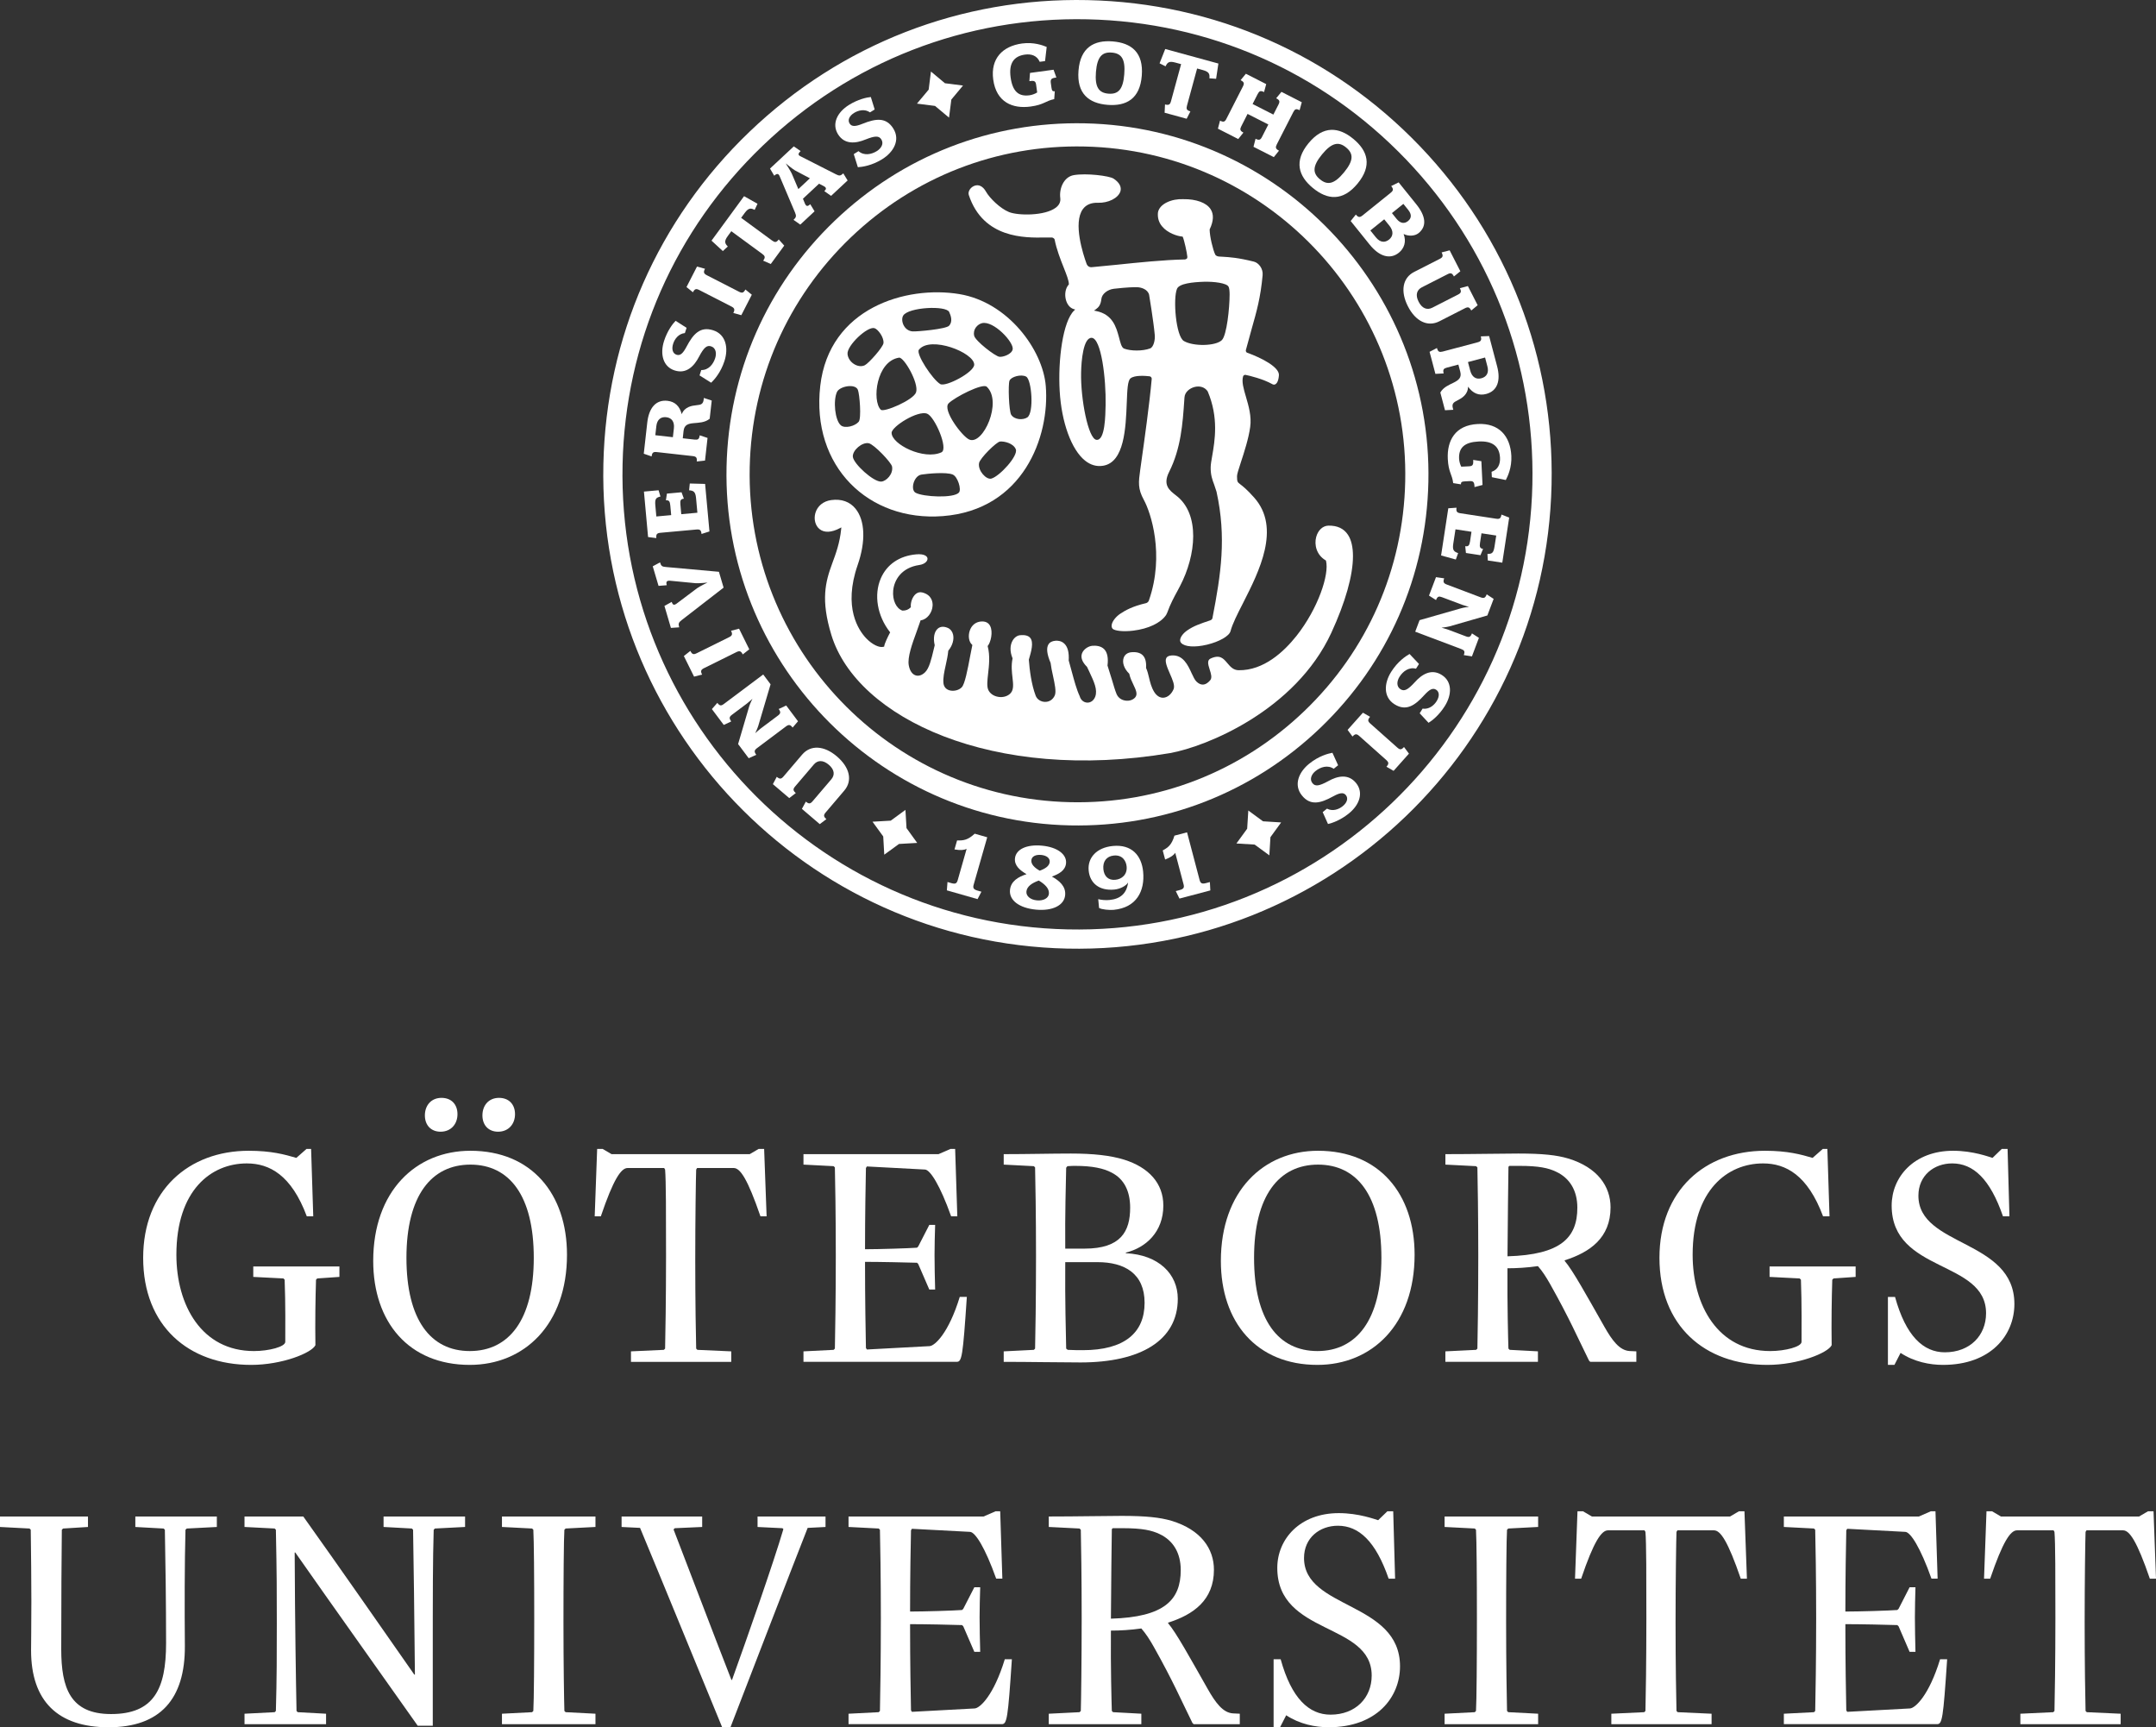 <?xml version="1.0" encoding="utf-8"?>
<!-- Generator: Adobe Illustrator 16.0.4, SVG Export Plug-In . SVG Version: 6.00 Build 0)  -->
<!DOCTYPE svg PUBLIC "-//W3C//DTD SVG 1.1//EN" "http://www.w3.org/Graphics/SVG/1.1/DTD/svg11.dtd">
<svg version="1.1" id="Lager_1" xmlns="http://www.w3.org/2000/svg" xmlns:xlink="http://www.w3.org/1999/xlink" x="0px" y="0px"
	 width="248px" height="198.628px" viewBox="0 0 248 198.628" enable-background="new 0 0 248 198.628" xml:space="preserve">
<rect x="0" y="0" width="248" height="198.628" fill="#333333" stroke="none"/>
<g>
	<g>
		<defs>
			<rect id="SVGID_1_" x="0" width="248" height="198.628"/>
		</defs>
		<clipPath id="SVGID_2_">
			<use xlink:href="#SVGID_1_"  overflow="visible"/>
		</clipPath>
		<path clip-path="url(#SVGID_2_)" fill="#FFFFFF" d="M123.119,92.249c-20.784-0.45-37.328-17.729-36.881-38.519
			c0.22-10.07,4.347-19.453,11.623-26.419c7.276-6.965,16.829-10.682,26.896-10.463c20.79,0.448,37.332,17.73,36.882,38.519
			c-0.218,10.069-4.343,19.453-11.622,26.419C142.742,88.749,133.19,92.471,123.119,92.249L123.119,92.249z M96.015,25.385
			c-7.79,7.459-12.208,17.503-12.442,28.287c-0.481,22.258,17.234,40.762,39.49,41.244c10.784,0.235,21.012-3.746,28.801-11.202
			c7.79-7.461,12.208-17.508,12.44-28.291c0.479-22.258-17.234-40.762-39.494-41.241C114.032,13.947,103.808,17.926,96.015,25.385
			L96.015,25.385z"/>
		<path clip-path="url(#SVGID_2_)" fill="#FFFFFF" d="M122.806,106.877c-28.853-0.624-51.819-24.607-51.193-53.465
			c0.303-13.975,6.031-26.998,16.128-36.665C97.837,7.077,111.1,1.917,125.074,2.22c13.976,0.303,26.997,6.031,36.671,16.129
			c9.666,10.096,14.823,23.354,14.521,37.331l0,0C175.639,84.535,151.657,107.503,122.806,106.877L122.806,106.877z M86.215,15.15
			C75.69,25.229,69.723,38.799,69.405,53.365c-0.652,30.075,23.28,55.069,53.35,55.721c30.074,0.652,55.067-23.287,55.718-53.358
			l0,0c0.319-14.564-5.062-28.383-15.133-38.905C153.258,6.299,139.688,0.33,125.119,0.013C110.556-0.303,96.737,5.071,86.215,15.15
			L86.215,15.15z"/>
	</g>
	<path fill="#FFFFFF" d="M94.273,60.844c-0.487-0.389-0.682-1.126-0.487-1.831c0.23-0.821,0.915-1.384,1.83-1.507
		c1.168-0.159,2.134,0.184,2.791,0.99c1.099,1.344,1.194,3.76,0.254,6.46c-1.711,4.915,0.114,7.543,0.977,8.445
		c0.689,0.72,1.518,1.122,2.005,0.973l0.061-0.017l0.008-0.062c0.046-0.305,0.414-1.077,0.651-1.522l0.032-0.056l-0.042-0.051
		c-1.446-1.849-1.854-4.263-1.035-6.157c0.698-1.608,2.143-2.588,4.063-2.76c0.914-0.083,1.275,0.2,1.306,0.466
		c0.037,0.299-0.303,0.664-0.931,0.756c-2.048,0.295-2.898,1.711-3.014,2.936c-0.1,1.098,0.343,2.068,1.062,2.312
		c0.389,0.008,0.693-0.116,0.936-0.36l0.034-0.031l-0.006-0.044c-0.041-0.533,0.2-1.166,0.561-1.47
		c0.225-0.19,0.481-0.254,0.758-0.183c1.126,0.283,1.207,1.148,1.189,1.508c-0.041,0.826-0.634,1.582-1.323,1.687l-0.057,0.007
		l-0.451,1.281c-0.509,1.394-1.086,2.975-0.909,3.904c0.114,0.618,0.396,1.025,0.795,1.149c0.35,0.11,0.745-0.025,1.089-0.369
		c0.465-0.461,0.706-1.462,0.983-2.623l0.115-0.478l-0.005-0.021c-0.189-0.821-0.05-1.545,0.364-1.892
		c0.292-0.246,0.687-0.272,1.146-0.078c0.302,0.129,0.517,0.396,0.604,0.755c0.139,0.572-0.065,1.28-0.53,1.846l-0.02,0.023
		l-0.001,0.03c-0.049,0.523-0.17,1.081-0.289,1.622c-0.172,0.778-0.333,1.514-0.26,2.104c0.052,0.392,0.283,0.672,0.662,0.791
		c0.493,0.157,1.132,0,1.452-0.355c0.342-0.376,0.657-1.963,0.979-3.696l0.229-1.153l-0.041-0.043
		c-0.356-0.316-0.467-0.989-0.26-1.602c0.208-0.622,0.68-1.007,1.293-1.057c0.502-0.039,0.854,0.129,1.048,0.5
		c0.371,0.712,0.058,1.908-0.254,2.286l-0.031,0.038l0.015,0.048c0.278,1.056,0.146,2.209,0.04,3.139
		c-0.085,0.765-0.159,1.427,0.013,1.832c0.182,0.423,0.611,0.731,1.149,0.821c0.559,0.095,1.107-0.069,1.434-0.429
		c0.369-0.411,0.293-1.047,0.21-1.787c-0.076-0.65-0.158-1.391,0.005-2.186l0.005-0.03l-0.013-0.026
		c-0.311-0.76-0.295-1.51,0.041-2.055c0.213-0.342,0.528-0.554,0.869-0.58c0.548-0.045,0.93,0.062,1.134,0.313
		c0.42,0.513,0.111,1.571-0.136,2.417l-0.025,0.084c0.088,1.196,0.295,2.852,0.787,4.146c0.153,0.414,0.581,0.702,1.066,0.712
		c0.506,0.013,0.929-0.27,1.136-0.755c0.182-0.43-0.01-1.313-0.211-2.249c-0.112-0.505-0.223-1.028-0.274-1.476
		c-0.424-0.998-0.506-1.702-0.252-2.123c0.151-0.253,0.424-0.397,0.813-0.428c0.232-0.021,0.683,0,1.031,0.346
		c0.384,0.376,0.545,1.022,0.49,1.922c0,0.033,0.364,1.327,0.364,1.327c0.272,1,0.55,2.035,0.904,2.787
		c0.111,0.419,0.451,0.715,0.85,0.733c0.409,0.021,0.767-0.244,0.935-0.687c0.287-0.801-0.138-1.706-0.677-2.855l-0.269-0.568
		c-0.556-0.548-0.748-1.071-0.581-1.541c0.182-0.505,0.754-0.849,1.197-0.885c0.414-0.032,0.99,0.01,1.368,0.403
		c0.349,0.369,0.476,0.99,0.375,1.842l-0.006,0.02l0.521,1.668c0.19,0.651,0.357,1.214,0.524,1.616
		c0.172,0.401,0.525,0.674,0.984,0.75c0.444,0.076,0.879-0.056,1.144-0.344c0.342-0.374,0.089-0.891-0.193-1.487
		c-0.177-0.37-0.378-0.788-0.47-1.23l-0.004-0.03l-0.026-0.019c-0.57-0.557-0.813-1.267-0.616-1.812
		c0.136-0.376,0.454-0.601,0.909-0.638c0.57-0.044,1,0.072,1.277,0.345c0.298,0.295,0.43,0.779,0.389,1.438l-0.005,0.024
		l0.012,0.022c0.15,0.333,0.241,0.702,0.333,1.094c0.13,0.544,0.267,1.109,0.585,1.629c0.288,0.47,0.677,0.712,1.086,0.68
		c0.475-0.036,0.914-0.415,1.156-0.988c0.167-0.414-0.116-1.073-0.424-1.771c-0.309-0.713-0.632-1.451-0.404-1.825
		c0.096-0.159,0.288-0.249,0.591-0.274c1.318-0.104,1.874,1.089,2.313,2.049c0.193,0.409,0.355,0.764,0.556,0.957
		c0.248,0.237,0.495,0.351,0.742,0.344c0.36-0.013,0.642-0.278,0.818-0.478c0.268-0.293,0.111-0.775-0.04-1.245
		c-0.207-0.646-0.308-1.083,0.111-1.278c1.061-0.485,1.46-0.01,1.924,0.537c0.334,0.393,0.677,0.802,1.288,0.812
		c2.885,0.045,5.208-2.122,6.659-3.947c2.488-3.149,3.792-7.077,3.397-8.632l-0.01-0.038l-0.035-0.021
		c-1.07-0.636-1.318-1.803-1.086-2.677c0.207-0.786,0.763-1.301,1.414-1.313c1.021-0.018,1.772,0.336,2.242,1.054
		c0.391,0.592,0.576,1.426,0.576,2.456c0,2.195-0.858,5.278-2.495,8.824c-4.122,8.905-14.328,13.064-18.537,13.822
		c-20.358,3.432-36.045-4.026-38.965-13.582c-1.237-4.054-0.689-6.094,0.093-8.218c0.431-1.164,0.876-2.372,1.035-3.973l0.016-0.182
		l-0.162,0.086C95.653,61.246,94.822,61.286,94.273,60.844L94.273,60.844z"/>
	<path fill="#FFFFFF" d="M138.47,32.402c-1.233,0.04-2.819,0.192-3.081,0.806c-0.475,1.117-0.138,5.465,0.792,6.01
		c1.076,0.629,3.637,0.6,4.364-0.104c0.565-0.545,0.894-3.695,0.894-5.235c0-0.421-0.035-0.75-0.121-0.909
		C141.105,32.549,139.636,32.366,138.47,32.402L138.47,32.402z M128.119,33.208c-0.723,0.088-1.358,0.598-1.424,1.141
		c-0.08,0.702-0.299,0.976-0.667,1.238l-0.188,0.131l0.223,0.044c1.931,0.374,2.333,1.875,2.637,2.971
		c0.157,0.583,0.282,1.23,0.601,1.354c0.754,0.288,2.137,0.307,3.001-0.023c0.394-0.149,0.591-1.001,0.525-1.566
		c-0.132-1.507-0.647-4.599-0.647-4.599c-0.165-0.644-0.914-0.855-1.362-0.872C130.428,33.016,129.649,33.036,128.119,33.208
		L128.119,33.208z M124.356,42.85c-0.066,3.007,0.818,7.617,1.764,7.728c1.009,0.119,1.029-2.849,1.056-4.003
		c0.06-3.008-0.501-7.703-1.612-7.727C124.614,38.83,124.381,41.458,124.356,42.85L124.356,42.85z M121.457,23.872
		c0.389-0.299,0.556-0.665,0.505-1.087c-0.146-1.119,0.409-2.447,1.552-2.646c1.443-0.249,4.09,0.08,4.575,0.4
		c0.667,0.437,0.944,0.959,0.789,1.472c-0.254,0.771-1.385,1.346-2.596,1.308c-0.77-0.025-1.349,0.223-1.723,0.732
		c-1.148,1.583,0.03,5.192,0.419,6.261c0.11,0.313,0.353,0.457,0.681,0.405c-0.01,0,2.844-0.276,2.844-0.276
		c2.391-0.248,5.359-0.56,7.829-0.606c-0.005,0,0.192-0.086,0.192-0.086l0.061-0.177c-0.051-0.56-0.384-2.008-0.525-2.311
		l-0.024-0.052l-0.057-0.006c-0.58-0.052-1.672-0.405-2.303-1.167c-0.379-0.45-0.536-0.985-0.48-1.586
		c0.162-1.032,1.637-1.609,2.904-1.546c1.495-0.024,2.677,0.408,3.157,1.154c0.379,0.587,0.343,1.364-0.102,2.303l-0.01,0.02v0.021
		c0.005,0.788,0.379,2.336,0.642,2.873c0.096,0.189,0.375,0.22,0.43,0.225l0.419,0.025c0.788,0.046,1.772,0.106,3.596,0.561
		c0.546,0.136,1.076,0.795,1.006,1.561c-0.243,2.604-0.672,4.104-1.262,6.183l-0.663,2.419c-0.025,0.096,0.01,0.26,0.132,0.306l0,0
		c1.729,0.621,3.722,1.674,3.668,2.591c-0.052,0.743-0.279,0.973-0.409,1.043c-0.107,0.057-0.229,0.055-0.335-0.005
		c-1.045-0.593-2.606-0.98-3.116-1.078c-0.085-0.017-0.232,0.073-0.258,0.162c-0.187,0.624,0.051,1.429,0.325,2.364
		c0.307,1.052,0.66,2.245,0.488,3.469c-0.182,1.337-0.697,2.921-1.076,4.075c-0.257,0.791-0.444,1.361-0.439,1.586
		c0.011,0.632,0.025,0.667,0.384,0.939c0.258,0.195,0.738,0.559,1.592,1.523c3.106,3.497,0.561,8.495-1.293,12.146
		c-0.652,1.272-1.208,2.374-1.43,3.207c-0.142,0.563-1.287,1.217-2.707,1.559c-1.404,0.334-2.571,0.252-2.98-0.21
		c-0.086-0.096-0.121-0.22-0.106-0.366c0.047-0.338,0.344-0.736,0.813-1.064c0.748-0.521,1.505-0.774,2.648-1.158
		c0.155-0.052,0.256-0.169,0.261-0.311c0.97-4.988,1.616-9.233,0.46-14.481l-0.268-0.811c-0.207-0.548-0.425-1.116-0.404-2.028
		c0.006-0.315,0.081-0.752,0.172-1.26c0.303-1.755,0.768-4.412-0.511-7.432c-0.317-0.486-0.903-0.675-1.53-0.509
		c-0.539,0.144-1.105,0.572-1.146,1.205l-0.025,0.364c-0.175,2.571-0.373,5.485-1.737,8.188c-0.763,1.513,0.021,2.119,0.783,2.706
		l0.047,0.034c2.741,2.122,2.286,6.843,0.412,10.41l-0.287,0.543c-0.384,0.7-0.813,1.493-1.178,2.505l-0.126,0.258
		c-0.616,0.917-2.025,1.588-3.778,1.804c-1.228,0.15-2.135,0.004-2.368-0.211c-0.101-0.112-0.142-0.264-0.116-0.439
		c0.061-0.449,0.521-0.975,0.944-1.265c0.616-0.417,1.454-0.89,3-1.245c0.025-0.005,0.274-0.069,0.35-0.346
		c1.817-5.245,0.196-10.086-0.582-11.508c-0.728-1.326-0.625-2.055-0.424-3.505l0.146-1.051c0.299-2.113,0.919-6.511,1.173-9.387
		c0.01-0.106-0.082-0.271-0.237-0.291c-0.502-0.058-1.724-0.154-2.203,0.235c-0.334,0.27-0.373,1.332-0.43,2.801
		c-0.115,2.889-0.268,6.845-2.718,7.248c-0.742,0.122-1.444-0.078-2.084-0.592c-1.562-1.249-2.708-4.393-2.916-8.007
		c-0.207-3.563,0.36-7.996,1.663-9.246l0.122-0.116l-0.162-0.048c-0.415-0.121-0.744-0.5-0.9-1.043
		c-0.182-0.649-0.06-1.361,0.308-1.769l0.025-0.029v-0.037c0-0.397-0.262-1.067-0.596-1.913c-0.374-0.937-0.829-2.104-1.041-3.215
		c-0.015-0.101-0.202-0.226-0.313-0.232l-0.776,0.001c-2.31,0.043-7.118,0.133-8.784-4.884c-0.121-0.369,0.151-0.845,0.596-1.041
		c0.511-0.226,1.025,0.015,1.376,0.643c0.438,0.782,1.662,1.955,2.649,2.354C117.107,24.808,120.201,24.839,121.457,23.872
		L121.457,23.872z"/>
	<polygon fill="#FFFFFF" points="107.085,8.226 106.823,10.307 105.476,11.916 107.555,12.181 109.164,13.526 109.431,11.446 
		110.773,9.838 108.694,9.572 107.085,8.226 	"/>
	<polygon fill="#FFFFFF" points="146.01,98.363 144.317,97.123 142.222,96.997 143.459,95.3 143.591,93.204 145.277,94.446 
		147.368,94.577 146.136,96.27 146.01,98.363 	"/>
	<polygon fill="#FFFFFF" points="101.715,98.285 103.408,97.052 105.504,96.931 104.274,95.229 104.151,93.133 102.458,94.373 
		100.363,94.492 101.596,96.188 101.715,98.285 	"/>
	<path fill="#FFFFFF" d="M90.132,89.284l2.134-2.504c0.972-1.138,2.52-1.057,4,0.204c1.487,1.27,1.821,2.793,0.848,3.932
		l-2.131,2.502c-0.261,0.309-0.273,0.48,0.076,0.778l-0.763,0.576l-2.054-1.755l0.454-0.836c0.35,0.298,0.519,0.26,0.779-0.045
		l2.144-2.513c0.426-0.499,0.384-1.109-0.28-1.675c-0.683-0.583-1.299-0.534-1.725-0.035l-2.142,2.513
		c-0.263,0.308-0.273,0.48,0.069,0.771l-0.755,0.581l-1.883-1.604l0.447-0.843C89.703,89.627,89.873,89.589,90.132,89.284
		L90.132,89.284z"/>
	<path fill="#FFFFFF" d="M83.278,80.945l4.513-3.382l0.848,1.131l-1.414,4.771c-0.099,0.331-0.354,0.854-0.354,0.854
		s0.407-0.376,0.611-0.529l1.989-1.49c0.312-0.235,0.375-0.398,0.1-0.767l0.864-0.403l1.359,1.814l-0.622,0.725
		c-0.275-0.369-0.457-0.361-0.77-0.129l-3.316,2.485c-0.319,0.243-0.37,0.408-0.092,0.775l-0.872,0.393l-1.22-1.628l1.277-4.337
		c0.106-0.34,0.372-0.869,0.372-0.869s-0.418,0.384-0.647,0.557l-1.695,1.271c-0.323,0.241-0.371,0.406-0.096,0.775l-0.861,0.402
		l-1.365-1.821l0.628-0.717C82.79,81.195,82.957,81.185,83.278,80.945L83.278,80.945z"/>
	<path fill="#FFFFFF" d="M85.013,72.297l1.174,2.372l-0.75,0.588c-0.202-0.412-0.383-0.438-0.732-0.265l-3.711,1.838
		c-0.362,0.178-0.44,0.331-0.236,0.744l-0.922,0.237l-1.174-2.37l0.749-0.59c0.204,0.413,0.372,0.446,0.733,0.267l3.714-1.839
		c0.35-0.172,0.438-0.333,0.233-0.744L85.013,72.297L85.013,72.297z"/>
	<path fill="#FFFFFF" d="M76.597,65.203l6.099,0.551l0.538,1.821l-4.833,3.742c-0.354,0.271-0.393,0.416-0.273,0.824l-0.954,0.066
		l-0.745-2.528l0.837-0.462c0.119,0.361,0.264,0.414,0.571,0.192l2.339-1.759c0.386-0.269,1.207-0.658,1.207-0.658
		s-0.905,0.101-1.381,0.073l-2.938-0.284c-0.394-0.027-0.475,0.141-0.366,0.517l-0.947,0.076l-0.667-2.25l0.838-0.452
		C76.046,65.09,76.153,65.166,76.597,65.203L76.597,65.203z"/>
	<path fill="#FFFFFF" d="M81.106,55.649l0.501,5.465l-0.913,0.29c-0.041-0.459-0.196-0.548-0.589-0.511l-4.123,0.375
		c-0.399,0.037-0.532,0.151-0.489,0.611l-0.947-0.121l-0.475-5.227l1.683-0.153l0.217,0.72c-0.544,0.13-0.658,0.291-0.584,1.082
		l0.11,1.213l1.708-0.156l-0.101-1.099c-0.043-0.47-0.139-0.634-0.505-0.603l0.115-0.771l1.683-0.154l0.267,0.738
		c-0.38,0.035-0.446,0.214-0.399,0.684l0.099,1.099l1.855-0.169l-0.153-1.682c-0.069-0.735-0.287-0.854-0.799-0.899l0.079-0.78
		L81.106,55.649L81.106,55.649z"/>
	<path fill="#FFFFFF" d="M75.498,48.996l-0.119,1.052l2.021,0.227l0.116-1.018c0.086-0.767-0.26-1.209-0.876-1.279
		C76.022,47.909,75.584,48.242,75.498,48.996L75.498,48.996z M81.869,46.062l-0.235,2.091c-1.111,0.919-2.844-0.028-3.005,1.401
		l-0.092,0.846l1.347,0.15c0.389,0.044,0.545-0.03,0.599-0.489l0.904,0.298l-0.291,2.606l-0.95,0.104
		c0.053-0.47-0.086-0.577-0.475-0.621l-4.117-0.46c-0.389-0.044-0.548,0.042-0.599,0.5l-0.903-0.311l0.399-3.566
		c0.192-1.728,1.014-2.666,2.33-2.518c0.86,0.096,1.401,0.619,1.635,1.537c0.337-0.853,1.174-0.979,1.675-1.027
		c0.587-0.05,0.793-0.144,0.855-0.682l0.017-0.159L81.869,46.062L81.869,46.062z"/>
	<path fill="#FFFFFF" d="M83.336,41.509c-0.426,1.325-1.165,2.151-1.533,2.502l-1.336-0.841l0.197-0.614
		c0.845,0.008,1.375-0.669,1.601-1.369c0.173-0.536,0.101-1.177-0.47-1.36c-0.491-0.158-0.831,0.144-1.383,1.186
		c-0.551,1.068-1.438,2.028-2.81,1.587c-1.333-0.431-1.706-1.868-1.217-3.391c0.374-1.161,0.986-1.967,1.328-2.316l1.264,0.806
		l-0.196,0.602c-0.737,0.077-1.177,0.685-1.351,1.231c-0.194,0.604-0.058,1.119,0.393,1.263c0.436,0.142,0.756-0.178,1.163-0.955
		c0.748-1.414,1.552-2.34,3.052-1.857C83.507,38.457,83.813,40.019,83.336,41.509L83.336,41.509z"/>
	<path fill="#FFFFFF" d="M86.479,33.891l-1.207,2.355l-0.92-0.253c0.209-0.409,0.126-0.569-0.221-0.747l-3.688-1.889
		c-0.358-0.185-0.526-0.157-0.737,0.253l-0.74-0.6l1.208-2.355l0.919,0.251c-0.21,0.409-0.134,0.565,0.222,0.75l3.688,1.889
		c0.347,0.179,0.528,0.154,0.736-0.255L86.479,33.891L86.479,33.891z"/>
	<path fill="#FFFFFF" d="M86.806,24.136c-0.439-0.222-0.706-0.246-1.146,0.356L85.25,25.05l3.561,2.611
		c0.318,0.232,0.493,0.245,0.765-0.125l0.634,0.708l-1.55,2.116l-0.874-0.385c0.28-0.38,0.212-0.542-0.1-0.774l-3.565-2.612
		l-0.409,0.557c-0.442,0.604-0.337,0.851,0.006,1.202l-0.572,0.523l-1.302-1.197l3.744-5.114l1.547,0.874L86.806,24.136
		L86.806,24.136z"/>
	<path fill="#FFFFFF" d="M91.45,19.598c-0.35-0.208-1.071-0.811-1.071-0.811s0.518,0.807,0.692,1.165l0.762,1.793l1.327-1.241
		L91.45,19.598L91.45,19.598z M97.5,20.752l-1.903,1.773l-0.778-0.548c0.252-0.235,0.275-0.398-0.094-0.59l-0.511-0.261
		l-1.853,1.727l0.22,0.536c0.164,0.398,0.354,0.347,0.622,0.096l0.495,0.816l-1.642,1.529l-0.778-0.547
		c0.303-0.283,0.35-0.437,0.174-0.841l-1.783-4.205c-0.114-0.258-0.282-0.336-0.611-0.03l-0.485-0.823l2.735-2.551l0.788,0.541
		c-0.336,0.314-0.293,0.462-0.026,0.593l4.092,2.079c0.378,0.2,0.533,0.182,0.841-0.108L97.5,20.752L97.5,20.752z"/>
	<path fill="#FFFFFF" d="M101.469,18.312c-1.185,0.732-2.28,0.886-2.791,0.917l-0.472-1.507l0.545-0.339
		c0.642,0.551,1.482,0.379,2.109-0.007c0.477-0.298,0.838-0.831,0.522-1.338c-0.271-0.442-0.727-0.43-1.823,0.005
		c-1.11,0.458-2.409,0.614-3.167-0.608c-0.737-1.192-0.091-2.528,1.269-3.372c1.036-0.642,2.022-0.861,2.509-0.907l0.443,1.433
		l-0.538,0.333c-0.612-0.421-1.34-0.24-1.83,0.064c-0.538,0.333-0.766,0.813-0.519,1.214c0.241,0.392,0.695,0.356,1.507,0.028
		c1.484-0.596,2.696-0.779,3.527,0.561C103.575,16.099,102.797,17.486,101.469,18.312L101.469,18.312z"/>
	<path fill="#FFFFFF" d="M121.386,8.933c-0.48,0.064-0.561,0.228-0.514,0.603l0.076,0.547c0.049,0.365,0.141,0.445,0.382,0.414
		l-0.065,0.901c-1.005,0.206-1.178,0.646-2.719,0.854c-2.063,0.281-3.944-0.488-4.298-3.111c-0.323-2.407,1.077-3.836,3.321-4.141
		c1.344-0.18,2.388,0.214,2.83,0.398l-0.188,1.626l-0.616,0.083c-0.304-0.712-0.962-0.927-1.689-0.829
		c-1.287,0.174-1.874,0.995-1.659,2.604c0.221,1.619,0.907,2.245,2.174,2.076c0.306-0.042,0.682-0.186,0.884-0.328l-0.119-0.866
		c-0.05-0.376-0.162-0.513-0.65-0.447l-0.128,0.017l0.071-0.948l2.711-0.368l0.323,0.898L121.386,8.933L121.386,8.933z"/>
	<path fill="#FFFFFF" d="M127.882,6.046c-1.102-0.088-1.676,0.476-1.818,2.231c-0.142,1.754,0.339,2.405,1.436,2.494
		c1.125,0.091,1.683-0.478,1.822-2.231C129.463,6.785,129.003,6.137,127.882,6.046L127.882,6.046z M127.396,12.057
		c-2.136-0.173-3.556-1.28-3.338-3.941c0.212-2.661,1.794-3.527,3.93-3.354c2.166,0.174,3.565,1.279,3.349,3.941
		C131.125,11.363,129.563,12.231,127.396,12.057L127.396,12.057z"/>
	<path fill="#FFFFFF" d="M139.115,9.003c0.045-0.487-0.025-0.746-0.748-0.944l-0.666-0.182l-1.162,4.263
		c-0.101,0.377-0.056,0.545,0.391,0.667l-0.431,0.849l-2.536-0.692l0.046-0.954c0.454,0.124,0.586,0.004,0.688-0.372l1.165-4.263
		l-0.672-0.182c-0.717-0.197-0.909-0.011-1.116,0.435l-0.69-0.346l0.65-1.647l6.116,1.672l-0.263,1.753L139.115,9.003L139.115,9.003
		z"/>
	<path fill="#FFFFFF" d="M146.525,18.07l-2.339-1.189l0.237-0.924c0.426,0.215,0.576,0.123,0.749-0.227l0.722-1.415l-2.39-1.215
		l-0.718,1.415c-0.177,0.349-0.166,0.522,0.242,0.732l-0.596,0.742l-2.337-1.192l0.241-0.924c0.419,0.215,0.57,0.124,0.742-0.225
		l1.884-3.692c0.184-0.359,0.162-0.523-0.258-0.737l0.606-0.738l2.339,1.192l-0.248,0.918c-0.409-0.208-0.554-0.127-0.737,0.231
		l-0.581,1.139l2.39,1.216l0.581-1.138c0.182-0.358,0.161-0.525-0.258-0.739l0.606-0.736l2.338,1.192l-0.252,0.917
		c-0.409-0.207-0.551-0.126-0.731,0.232l-1.886,3.691c-0.177,0.35-0.16,0.524,0.249,0.731L146.525,18.07L146.525,18.07z"/>
	<path fill="#FFFFFF" d="M154.839,16.959c-0.849-0.702-1.646-0.568-2.763,0.79c-1.121,1.36-1.102,2.167-0.248,2.868
		c0.869,0.717,1.647,0.568,2.769-0.792C155.713,18.466,155.708,17.673,154.839,16.959L154.839,16.959z M151.011,21.613
		c-1.652-1.361-2.192-3.083-0.494-5.143c1.696-2.061,3.489-1.868,5.141-0.508c1.682,1.381,2.198,3.09,0.5,5.151
		C154.461,23.174,152.688,22.995,151.011,21.613L151.011,21.613z"/>
	<path fill="#FFFFFF" d="M160.112,24.505l0.53,0.662c0.445,0.548,0.914,0.581,1.313,0.258c0.398-0.318,0.47-0.744,0.015-1.308
		l-0.545-0.672L160.112,24.505L160.112,24.505z M159.224,25.22l-1.596,1.283l0.637,0.79c0.485,0.6,1.034,0.643,1.52,0.253
		c0.475-0.382,0.535-0.964,0.04-1.583L159.224,25.22L159.224,25.22z M157.543,28.123l-2.178-2.706l0.595-0.745
		c0.289,0.357,0.47,0.344,0.778,0.099l3.223-2.597c0.312-0.251,0.354-0.421,0.065-0.779l0.858-0.422l2.036,2.527
		c1.097,1.362,1.222,2.529,0.257,3.309c-0.449,0.361-1.182,0.372-1.722,0.1c0.338,0.881,0.065,1.661-0.546,2.152
		C159.881,29.889,158.632,29.475,157.543,28.123L157.543,28.123z"/>
	<path fill="#FFFFFF" d="M168.497,35.453l-2.93,1.495c-1.334,0.681-2.732,0.013-3.616-1.72c-0.89-1.741-0.615-3.278,0.717-3.958
		l2.935-1.495c0.358-0.183,0.431-0.338,0.223-0.749l0.924-0.239l1.232,2.408l-0.741,0.597c-0.213-0.409-0.38-0.438-0.738-0.255
		l-2.945,1.5c-0.58,0.298-0.777,0.876-0.379,1.655c0.404,0.798,0.995,0.99,1.576,0.692l2.945-1.501
		c0.358-0.182,0.434-0.338,0.227-0.738l0.921-0.25l1.125,2.205l-0.737,0.607C169.027,35.299,168.856,35.271,168.497,35.453
		L168.497,35.453z"/>
	<path fill="#FFFFFF" d="M171.093,42.137l-0.268-1.024l-1.969,0.521l0.262,0.99c0.197,0.745,0.677,1.034,1.279,0.875
		C170.997,43.34,171.291,42.87,171.093,42.137L171.093,42.137z M166.214,47.176l-0.535-2.036c0.702-1.257,2.661-1.002,2.294-2.393
		l-0.219-0.822l-1.312,0.346c-0.38,0.1-0.495,0.227-0.38,0.671l-0.95,0.051l-0.671-2.537l0.85-0.438
		c0.12,0.456,0.286,0.506,0.666,0.407l4-1.06c0.378-0.1,0.494-0.237,0.378-0.683l0.956-0.038l0.918,3.472
		c0.445,1.679,0.016,2.853-1.261,3.189c-0.835,0.221-1.531-0.072-2.081-0.842c-0.007,0.918-0.739,1.338-1.193,1.563
		c-0.525,0.26-0.688,0.42-0.546,0.943l0.04,0.155L166.214,47.176L166.214,47.176z"/>
	<path fill="#FFFFFF" d="M169.604,55.886c-0.024-0.484-0.176-0.58-0.556-0.56l-0.551,0.028c-0.369,0.018-0.459,0.102-0.448,0.343
		l-0.891-0.141c-0.121-1.018-0.545-1.228-0.621-2.78c-0.104-2.08,0.823-3.888,3.46-4.018c2.43-0.12,3.732,1.394,3.849,3.658
		c0.065,1.356-0.414,2.359-0.635,2.785l-1.606-0.325l-0.031-0.62c0.737-0.244,1.005-0.88,0.97-1.615
		c-0.066-1.298-0.834-1.951-2.455-1.872c-1.63,0.081-2.313,0.712-2.253,1.988c0.016,0.311,0.128,0.697,0.253,0.91l0.874-0.043
		c0.38-0.019,0.524-0.117,0.5-0.612l-0.005-0.126l0.94,0.149l0.135,2.735l-0.924,0.243L169.604,55.886L169.604,55.886z"/>
	<path fill="#FFFFFF" d="M165.765,63.875l0.829-5.425l0.948-0.066c-0.07,0.455,0.065,0.581,0.45,0.639l4.098,0.626
		c0.398,0.061,0.549-0.021,0.619-0.476l0.89,0.345l-0.793,5.188l-1.667-0.255l-0.041-0.751c0.556,0.004,0.702-0.125,0.824-0.909
		l0.187-1.206l-1.697-0.259l-0.167,1.092c-0.07,0.466-0.015,0.649,0.349,0.705l-0.298,0.723l-1.672-0.255l-0.081-0.78
		c0.379,0.058,0.48-0.101,0.556-0.567l0.162-1.092l-1.839-0.282l-0.258,1.673c-0.11,0.727,0.077,0.895,0.562,1.062l-0.265,0.739
		L165.765,63.875L165.765,63.875z"/>
	<path fill="#FFFFFF" d="M168.062,74.63l-5.272-1.989l0.499-1.324l4.783-1.369c0.328-0.097,0.909-0.162,0.909-0.162
		s-0.54-0.142-0.771-0.23l-2.329-0.876c-0.364-0.139-0.536-0.106-0.697,0.324l-0.809-0.513l0.804-2.12l0.944,0.136
		c-0.162,0.43-0.061,0.579,0.31,0.717l3.872,1.462c0.374,0.143,0.546,0.093,0.707-0.337l0.799,0.521l-0.723,1.907l-4.343,1.25
		c-0.345,0.093-0.931,0.154-0.931,0.154s0.546,0.146,0.813,0.245l1.985,0.749c0.373,0.143,0.54,0.092,0.702-0.337l0.803,0.512
		l-0.803,2.132l-0.939-0.146C168.537,74.906,168.441,74.772,168.062,74.63L168.062,74.63z"/>
	<path fill="#FFFFFF" d="M160.031,77.249c0.744-1.178,1.662-1.792,2.106-2.044l1.086,1.149l-0.344,0.544
		c-0.818-0.216-1.5,0.305-1.894,0.928c-0.304,0.478-0.39,1.114,0.116,1.435c0.434,0.275,0.838,0.067,1.636-0.803
		c0.799-0.899,1.899-1.606,3.111-0.837c1.188,0.749,1.192,2.233,0.339,3.585c-0.65,1.031-1.444,1.66-1.864,1.914l-1.02-1.095
		l0.333-0.534c0.737,0.107,1.313-0.371,1.616-0.858c0.339-0.536,0.339-1.068-0.061-1.32c-0.394-0.246-0.776-0.017-1.369,0.634
		c-1.075,1.185-2.086,1.88-3.419,1.038C159.102,80.162,159.193,78.573,160.031,77.249L160.031,77.249z"/>
	<path fill="#FFFFFF" d="M155.011,83.934l1.763-1.976l0.823,0.472c-0.302,0.344-0.263,0.521,0.031,0.78l3.096,2.753
		c0.299,0.268,0.47,0.283,0.777-0.061l0.567,0.763l-1.765,1.979l-0.823-0.472c0.309-0.345,0.268-0.514-0.03-0.782l-3.091-2.751
		c-0.298-0.261-0.475-0.283-0.783,0.061L155.011,83.934L155.011,83.934z"/>
	<path fill="#FFFFFF" d="M150.611,87.809c1.086-0.871,2.158-1.154,2.656-1.244l0.652,1.437l-0.504,0.403
		c-0.698-0.47-1.517-0.201-2.093,0.261c-0.439,0.352-0.73,0.926-0.354,1.393c0.318,0.404,0.768,0.338,1.809-0.227
		c1.047-0.588,2.313-0.899,3.218,0.225c0.873,1.096,0.394,2.498-0.854,3.5c-0.949,0.763-1.903,1.096-2.384,1.2l-0.611-1.366
		l0.495-0.399c0.657,0.344,1.358,0.079,1.804-0.283c0.494-0.394,0.666-0.899,0.373-1.268c-0.287-0.359-0.732-0.271-1.5,0.154
		c-1.404,0.771-2.586,1.099-3.57-0.131C148.783,90.259,149.389,88.788,150.611,87.809L150.611,87.809z"/>
	<path fill="#FFFFFF" d="M112.445,103.396l-3.531-1.01l0.074-0.96l0.452,0.131c0.463,0.132,0.614,0.03,0.723-0.343l1.026-3.597
		c-0.251,0.131-0.677,0.189-1.396,0.065l0.298-1.038c0.771,0.027,1.238-0.053,2.028-0.773l1.439,0.412l-1.561,5.455
		c-0.108,0.374-0.013,0.546,0.439,0.675l0.455,0.129L112.445,103.396L112.445,103.396z"/>
	<path fill="#FFFFFF" d="M119.769,98.315c-0.64-0.061-1.091,0.165-1.134,0.611c-0.043,0.457,0.346,0.854,0.962,1.2
		c0.646-0.23,1.104-0.543,1.148-1.003C120.786,98.679,120.376,98.373,119.769,98.315L119.769,98.315z M119.491,101.26
		c-0.791,0.283-1.371,0.68-1.424,1.263c-0.049,0.516,0.452,0.947,1.211,1.016c0.732,0.07,1.327-0.243,1.376-0.758
		C120.71,102.185,120.201,101.685,119.491,101.26L119.491,101.26z M119.175,104.606c-1.947-0.185-3.11-1.081-2.999-2.261
		c0.096-1.021,0.963-1.516,1.907-1.818c-0.768-0.444-1.412-0.99-1.335-1.803c0.096-1.041,1.308-1.644,3.119-1.475
		c1.731,0.164,2.859,0.987,2.756,2.028c-0.076,0.813-0.798,1.229-1.631,1.522c0.864,0.476,1.628,1.124,1.53,2.142
		C122.412,104.121,121.063,104.78,119.175,104.606L119.175,104.606z"/>
	<path fill="#FFFFFF" d="M128.125,98.383c-0.854,0.083-1.289,0.689-1.207,1.563c0.08,0.81,0.564,1.308,1.379,1.227
		c0.743-0.068,1.388-0.596,1.297-1.535C129.533,99.022,129.129,98.287,128.125,98.383L128.125,98.383z M128.099,104.629
		c-0.468,0.043-1.368-0.03-1.676-0.22l-0.097-1.01c0.345,0.093,0.844,0.139,1.293,0.096c1.259-0.121,1.985-0.755,2.142-2.011
		c-0.228,0.382-0.889,0.745-1.586,0.813c-1.732,0.164-2.813-0.747-2.948-2.189c-0.142-1.478,0.923-2.647,2.786-2.824
		c2.167-0.207,3.299,1.094,3.48,2.959C131.705,102.478,130.73,104.374,128.099,104.629L128.099,104.629z"/>
	<path fill="#FFFFFF" d="M139.222,102.394l-3.552,0.938l-0.423-0.861l0.454-0.121c0.464-0.124,0.54-0.286,0.439-0.664l-0.955-3.617
		c-0.151,0.243-0.479,0.51-1.162,0.773l-0.277-1.045c0.677-0.369,1.035-0.677,1.349-1.702l1.449-0.379l1.445,5.482
		c0.102,0.377,0.268,0.478,0.729,0.356l0.453-0.121L139.222,102.394L139.222,102.394z"/>
	<path fill="#FFFFFF" d="M105.314,56.662c-0.616-0.345-0.211-1.952,0.683-2.088c0.626-0.099,2.86-0.324,3.599,0
		c0.571,0.247,1.025,1.717,0.705,2.071C109.692,57.319,106.194,57.149,105.314,56.662L105.314,56.662z M98.1,52.521
		c-0.059-0.736,1.074-1.708,1.835-1.549c0.61,0.129,2.589,2.208,2.676,2.677c0.16,0.858-0.66,1.689-1.237,1.732
		C100.485,55.446,98.166,53.326,98.1,52.521L98.1,52.521z M98.777,48.496c-0.432,0.516-1.571,0.8-2.04,0.428
		c-0.703-0.565-0.917-2.87-0.461-3.851c0.31-0.662,2.104-0.998,2.404-0.244C98.883,45.349,99.1,48.113,98.777,48.496L98.777,48.496z
		 M99.479,41.999c-0.777,0.389-1.912-0.341-1.99-1.298c-0.081-0.96,2.273-3.19,3.091-2.965c0.4,0.109,1.108,1.038,1.045,1.715
		C101.58,39.923,99.935,41.772,99.479,41.999L99.479,41.999z M111.49,50.545c-0.812-0.351-3.122-3.415-2.372-4.165
		c0.702-0.706,3.911-2.35,4.387-1.907C115.339,46.179,113.083,51.24,111.49,50.545L111.49,50.545z M102.56,49.775
		c-0.002-0.714,2.991-2.611,4.08-2.205c0.878,0.326,2.492,4.061,1.648,4.447C106.267,52.942,102.56,51.096,102.56,49.775
		L102.56,49.775z M103.414,41.13c0.561-0.086,2.301,2.919,1.962,3.978c-0.286,0.896-3.72,2.349-4.06,2.009
		C100.281,46.083,100.802,41.531,103.414,41.13L103.414,41.13z M112.061,41.931c0,0.882-3.288,2.599-3.902,2.238
		c-0.895-0.529-2.838-3.483-2.457-3.954C107.027,38.572,112.061,40.547,112.061,41.931L112.061,41.931z M109.183,35.877
		c0.193,0.414,0.428,1.098-0.006,1.576c-0.361,0.399-3.71,0.688-4.196,0.657c-1.032-0.068-1.42-1.299-1.082-1.829
		C104.517,35.32,108.827,35.107,109.183,35.877L109.183,35.877z M116.487,40.17c-0.11,0.571-1.111,0.907-1.521,0.86
		c-0.501-0.057-2.771-1.828-2.907-2.412c-0.181-0.764,0.4-1.332,0.892-1.454C114.273,36.834,116.638,39.353,116.487,40.17
		L116.487,40.17z M118.169,48c-0.484,0.322-1.464,0.287-1.85-0.298c-0.265-0.399-0.374-3.49-0.197-3.93
		c0.183-0.455,1.351-0.773,1.914-0.462C118.68,43.664,118.956,47.477,118.169,48L118.169,48z M115.032,50.775
		c0.499-0.046,1.542,0.204,1.814,0.891c0.3,0.747-1.851,3.096-2.805,3.369c-0.587,0.168-1.583-0.914-1.422-1.783
		C112.723,52.689,114.624,50.811,115.032,50.775L115.032,50.775z M120.292,44.373c-0.341-4.125-4.32-9.622-9.94-10.554
		c-6.104-1.013-14.973,1.586-15.999,10.554c-1.063,9.279,5.563,15.633,14.092,14.978C117.698,58.642,120.776,50.209,120.292,44.373
		L120.292,44.373z"/>
	<path fill="#FFFFFF" d="M16.468,144.647c0-7.748,5.238-12.313,12.135-12.313c2.619,0,4.14,0.427,5.485,0.818l1.167-1.028h0.53
		l0.248,7.748h-0.743c-1.768-4.74-4.281-6.084-6.899-6.084c-4.105,0-8.102,3.076-8.102,10.504c0,5.806,2.902,11.074,8.918,11.074
		c1.733,0,3.607-0.495,3.607-1.059c0-1.204,0.037-4.425-0.072-7.146l-0.142-0.145l-3.467-0.177v-1.199h9.909v1.199l-2.55,0.177
		l-0.141,0.145c-0.071,2.263-0.107,4.809-0.071,7.533c-0.424,0.884-3.82,2.263-7.395,2.263
		C21.671,156.957,16.468,152.467,16.468,144.647L16.468,144.647z"/>
	<path fill="#FFFFFF" d="M55.492,128.265c0-1.129,0.707-2.015,1.909-2.015c1.131,0,1.841,0.745,1.841,1.876
		c0,1.134-0.745,2.016-1.947,2.016C56.199,130.142,55.492,129.399,55.492,128.265L55.492,128.265z M48.873,128.265
		c0-1.129,0.711-2.015,1.912-2.015c1.134,0,1.838,0.745,1.838,1.876c0,1.134-0.74,2.016-1.946,2.016
		C49.584,130.142,48.873,129.399,48.873,128.265L48.873,128.265z M61.399,144.647c0-7.146-2.796-10.721-7.289-10.721
		c-4.493,0-7.358,3.574-7.358,10.721c0,7.146,2.794,10.719,7.287,10.719C58.533,155.366,61.399,151.793,61.399,144.647
		L61.399,144.647z M42.93,145.002c0-8.031,4.92-12.668,11.181-12.668c7.041,0,11.109,4.957,11.109,11.958
		c0,8.033-4.918,12.665-11.18,12.665C47,156.957,42.93,152.007,42.93,145.002L42.93,145.002z"/>
	<path fill="#FFFFFF" d="M72.579,155.401l3.784-0.174l0.142-0.142c0.035-1.311,0.108-5.874,0.108-10.65c0-4.775,0-8.703-0.108-9.94
		l-0.109-0.177h-4.206c-0.742,0-1.626,1.273-3.077,5.554h-0.706l0.282-7.748h0.635l1.026,0.601h15.885l1.025-0.601h0.637
		l0.284,7.748h-0.708c-1.485-4.315-2.333-5.554-3.076-5.554h-4.211l-0.107,0.177c-0.034,0.849-0.106,5.625-0.106,10.4
		c0,4.778,0.072,8.915,0.106,10.19l0.141,0.142l3.892,0.174v1.207H72.579V155.401L72.579,155.401z"/>
	<path fill="#FFFFFF" d="M92.422,155.401l3.47-0.174l0.142-0.142c0.035-1.627,0.106-5.874,0.106-10.65
		c0-4.775-0.071-8.773-0.106-10.188l-0.142-0.142l-3.47-0.18v-1.202h15.532l1.382-0.601h0.533l0.249,7.748h-0.711
		c-1.275-3.573-2.407-5.344-3.004-5.377l-6.688-0.355l-0.109,0.179c-0.033,1.624-0.104,5.38-0.104,9.34
		c1.594,0,5.059-0.106,5.978-0.177l0.141-0.142l1.273-2.478h0.673c-0.036,0.99-0.069,2.513-0.069,3.468
		c0,0.919,0.033,2.898,0.069,3.962h-0.673l-1.273-2.937l-0.141-0.142c-1.096-0.035-4.246-0.104-5.978-0.104
		c0,4.492,0.071,8.099,0.104,9.902l0.109,0.177l7.218-0.387c0.599-0.038,2.189-1.49,3.466-5.662h0.814
		c-0.462,6.897-0.568,7.468-1.167,7.468H92.422V155.401L92.422,155.401z"/>
	<path fill="#FFFFFF" d="M131.66,149.815c0-3.361-2.304-4.673-5.415-4.673h-3.712c-0.035,4.493,0.071,8.066,0.107,9.943l0.175,0.142
		c0.672,0.038,1.309,0.038,1.732,0.038C129.326,155.266,131.66,153.28,131.66,149.815L131.66,149.815z M124.76,143.587
		c4.173,0,5.239-1.982,5.239-4.707c0-1.874-0.673-3.288-2.127-4.033c-0.92-0.493-2.227-0.775-4.172-0.775
		c-0.176,0-0.564,0-0.918,0.035l-0.142,0.175c-0.037,1.841-0.143,5.306-0.107,9.306H124.76L124.76,143.587z M115.455,155.401
		l3.469-0.174l0.14-0.142c0.036-1.24,0.107-5.874,0.107-10.65c0-4.775-0.072-8.632-0.107-10.188l-0.14-0.142l-3.469-0.18v-1.202
		c2.619,0,5.628-0.07,7.714-0.07c2.581,0,4.567,0.215,6.157,0.71c2.793,0.884,4.49,2.687,4.49,5.271
		c0,3.041-2.015,4.847-4.312,5.412v0.07c3.747,0.175,5.975,2.372,5.975,5.235c0,4.812-4.313,7.324-11.178,7.324
		c-2.298,0-6.013-0.068-8.846-0.068V155.401L115.455,155.401z"/>
	<path fill="#FFFFFF" d="M158.9,144.647c0-7.146-2.794-10.721-7.289-10.721c-4.489,0-7.359,3.574-7.359,10.721
		c0,7.146,2.799,10.719,7.289,10.719S158.9,151.793,158.9,144.647L158.9,144.647z M140.434,145.002
		c0-8.031,4.914-12.668,11.178-12.668c7.041,0,11.107,4.957,11.107,11.958c0,8.033-4.915,12.665-11.178,12.665
		C144.5,156.957,140.434,152.007,140.434,145.002L140.434,145.002z"/>
	<path fill="#FFFFFF" d="M181.438,138.88c0-1.944-0.849-3.395-2.444-4.137c-0.884-0.425-1.979-0.672-4.208-0.672h-1.165
		l-0.107,0.104c-0.035,1.522-0.071,6.157-0.111,10.296C179.559,144.292,181.438,142.314,181.438,138.88L181.438,138.88z
		 M166.261,155.401l3.534-0.174l0.146-0.142c0.03-1.028,0.101-5.874,0.101-10.65c0-4.775-0.07-8.597-0.101-10.188l-0.146-0.142
		l-3.534-0.18v-1.202c3.181,0,6.58-0.07,8.383-0.07c2.794,0,4.42,0.177,5.733,0.568c3.395,1.025,4.881,3.218,4.881,5.624
		c0,3.501-2.371,5.165-5.275,6.084v0.071c0.921,1.062,2.516,3.962,4.566,7.571c0.884,1.558,1.732,2.722,2.899,2.793l0.777,0.035
		v1.207h-5.303l-0.142-0.144c-1.313-2.654-2.232-4.812-4.46-8.776c-0.46-0.811-0.884-1.482-1.415-2.086
		c-1.271,0.18-2.475,0.247-3.505,0.247c-0.029,4.213,0.076,8.173,0.111,9.236l0.142,0.142l3.252,0.174v1.207h-10.646V155.401
		L166.261,155.401z"/>
	<path fill="#FFFFFF" d="M190.883,144.647c0-7.748,5.232-12.313,12.133-12.313c2.621,0,4.142,0.427,5.485,0.818l1.167-1.028h0.53
		l0.247,7.748h-0.742c-1.769-4.74-4.283-6.084-6.9-6.084c-4.106,0-8.102,3.076-8.102,10.504c0,5.806,2.899,11.074,8.916,11.074
		c1.736,0,3.61-0.495,3.61-1.059c0-1.204,0.036-4.425-0.07-7.146l-0.146-0.145l-3.461-0.177v-1.199h9.9v1.199l-2.546,0.177
		l-0.142,0.145c-0.07,2.263-0.106,4.809-0.07,7.533c-0.425,0.884-3.819,2.263-7.396,2.263
		C196.08,156.957,190.883,152.467,190.883,144.647L190.883,144.647z"/>
	<path fill="#FFFFFF" d="M217.163,149.141h0.819c1.236,4.493,3.253,6.369,5.727,6.369c2.904,0,4.743-1.947,4.743-4.492
		c0-6.157-10.859-4.602-10.859-12.383c0-3.291,2.581-6.301,7.071-6.301c2.305,0,4.142,0.709,4.53,0.818l1.062-1.028h0.671
		l0.213,7.748h-0.743c-1.484-4.315-3.428-6.084-5.839-6.084c-2.086,0-3.889,1.379-3.889,3.713c0,5.909,11.041,4.987,11.041,12.453
		c0,3.573-2.692,7.003-8.212,7.003c-1.521,0-3.324-0.349-4.88-1.379l-0.707,1.379h-0.748V149.141L217.163,149.141z"/>
	<path fill="#FFFFFF" d="M3.574,189.781c0-1.344,0.034-2.154,0.034-5.657c0-2.796-0.034-5.025-0.071-8.208l-0.14-0.142L0,175.596
		v-1.202h10.12v1.202l-2.867,0.179l-0.141,0.142c-0.034,2.652-0.068,8.382-0.068,13.727c0,4.455,1.024,7.465,5.73,7.465
		c4.916,0,6.33-2.866,6.33-8.137c0-4.602-0.069-9.587-0.14-13.055l-0.142-0.142l-3.255-0.179v-1.202h9.376v1.202l-3.466,0.179
		l-0.141,0.142c-0.106,3.786-0.106,8.983-0.071,13.373c0.033,6.084-2.833,9.339-8.773,9.339
		C6.653,198.628,3.574,195.62,3.574,189.781L3.574,189.781z"/>
	<path fill="#FFFFFF" d="M28.125,197.072l3.469-0.177l0.14-0.142c0.107-3.788,0.107-6.581,0.107-10.119
		c0-3.539,0-5.483-0.107-10.719l-0.14-0.142l-3.469-0.179v-1.202h6.761c4.315,6.048,9.233,13.122,12.771,18.184h0.07
		c-0.07-6.791-0.141-13.193-0.212-16.661l-0.14-0.142l-3.255-0.179v-1.202h9.376v1.202l-3.469,0.179l-0.14,0.142
		c-0.106,3.786-0.106,6.579-0.106,15.459v7.076h-1.735c-4.387-6.226-9.625-13.552-14.081-19.919h-0.069
		c0.036,8.281,0.142,14.681,0.212,18.222l0.139,0.142l3.259,0.177v1.202h-9.38V197.072L28.125,197.072z"/>
	<path fill="#FFFFFF" d="M57.739,197.072l3.465-0.177l0.144-0.142c0.07-1.099,0.104-5.874,0.104-10.65
		c0-4.775-0.034-8.985-0.104-10.188l-0.144-0.142l-3.465-0.179v-1.202h10.756v1.202l-3.433,0.179l-0.142,0.142
		c-0.071,0.955-0.106,5.872-0.106,10.647c0,4.776,0.07,8.988,0.106,10.19l0.142,0.142l3.433,0.177v1.202H57.739V197.072
		L57.739,197.072z"/>
	<path fill="#FFFFFF" d="M73.624,175.701l-2.124-0.105v-1.202h9.27v1.202l-3.149,0.141l-0.144,0.142
		c1.986,5.13,4.319,11.324,6.655,17.3h0.072c1.731-4.811,4.739-13.37,5.907-17.335l-0.107-0.106l-2.864-0.141v-1.202h7.818v1.202
		l-2.055,0.105c-1.838,4.673-6.084,15.674-8.88,22.927h-0.955C79.424,189.781,76.277,182.07,73.624,175.701L73.624,175.701z"/>
	<path fill="#FFFFFF" d="M97.605,197.072l3.47-0.177l0.142-0.142c0.035-1.629,0.106-5.874,0.106-10.65
		c0-4.775-0.071-8.773-0.106-10.188l-0.142-0.142l-3.47-0.179v-1.202h15.534l1.381-0.602h0.53l0.248,7.748h-0.709
		c-1.275-3.573-2.403-5.341-3.004-5.379l-6.689-0.354l-0.106,0.177c-0.036,1.629-0.106,5.379-0.106,9.339
		c1.594,0,5.059-0.104,5.978-0.177l0.142-0.139l1.273-2.478h0.674c-0.034,0.99-0.07,2.511-0.07,3.465
		c0,0.922,0.037,2.904,0.07,3.965h-0.674l-1.273-2.937l-0.142-0.142c-1.096-0.038-4.245-0.106-5.978-0.106
		c0,4.496,0.071,8.104,0.106,9.908l0.106,0.174l7.218-0.389c0.603-0.033,2.19-1.485,3.466-5.66h0.814
		c-0.458,6.897-0.568,7.466-1.167,7.466H97.605V197.072L97.605,197.072z"/>
	<path fill="#FFFFFF" d="M135.818,180.551c0-1.947-0.85-3.399-2.441-4.143c-0.888-0.424-1.984-0.672-4.212-0.672h-1.167
		l-0.106,0.106c-0.035,1.521-0.07,6.157-0.105,10.299C133.944,185.963,135.818,183.98,135.818,180.551L135.818,180.551z
		 M120.639,197.072l3.536-0.177l0.148-0.142c0.034-1.025,0.1-5.874,0.1-10.65c0-4.775-0.065-8.599-0.1-10.188l-0.148-0.142
		l-3.536-0.179v-1.202c3.187,0,6.581-0.071,8.385-0.071c2.793,0,4.426,0.177,5.732,0.566c3.395,1.027,4.88,3.22,4.88,5.626
		c0,3.501-2.369,5.165-5.269,6.084v0.071c0.919,1.062,2.511,3.962,4.562,7.571c0.884,1.556,1.738,2.725,2.898,2.793l0.783,0.038
		v1.202h-5.309l-0.142-0.144c-1.308-2.652-2.228-4.809-4.455-8.774c-0.459-0.811-0.889-1.482-1.419-2.086
		c-1.272,0.177-2.474,0.245-3.5,0.245c-0.036,4.213,0.07,8.175,0.105,9.238l0.142,0.142l3.253,0.177v1.202h-10.647V197.072
		L120.639,197.072z"/>
	<path fill="#FFFFFF" d="M146.5,190.809h0.812c1.238,4.493,3.253,6.37,5.733,6.37c2.899,0,4.737-1.947,4.737-4.496
		c0-6.151-10.859-4.596-10.859-12.382c0-3.289,2.581-6.297,7.076-6.297c2.299,0,4.143,0.708,4.526,0.813l1.061-1.025h0.672
		l0.217,7.748h-0.742c-1.49-4.315-3.435-6.086-5.839-6.086c-2.086,0-3.895,1.379-3.895,3.712c0,5.91,11.042,4.991,11.042,12.456
		c0,3.571-2.691,7.006-8.208,7.006c-1.52,0-3.329-0.354-4.885-1.379l-0.707,1.379H146.5V190.809L146.5,190.809z"/>
	<path fill="#FFFFFF" d="M166.168,197.072l3.471-0.177l0.141-0.142c0.071-1.099,0.106-5.874,0.106-10.65
		c0-4.775-0.035-8.985-0.106-10.188l-0.141-0.142l-3.471-0.179v-1.202h10.76v1.202l-3.436,0.179l-0.142,0.142
		c-0.07,0.955-0.105,5.872-0.105,10.647c0,4.776,0.075,8.988,0.105,10.19l0.142,0.142l3.436,0.177v1.202h-10.76V197.072
		L166.168,197.072z"/>
	<path fill="#FFFFFF" d="M185.347,197.072l3.783-0.177l0.142-0.142c0.037-1.311,0.106-5.874,0.106-10.65
		c0-4.775,0-8.705-0.106-9.942l-0.105-0.177h-4.208c-0.746,0-1.63,1.275-3.081,5.556h-0.707l0.284-7.748h0.635l1.025,0.602H199
		l1.025-0.602h0.636l0.284,7.748h-0.708c-1.485-4.315-2.334-5.556-3.076-5.556h-4.211l-0.107,0.177
		c-0.035,0.851-0.106,5.627-0.106,10.402c0,4.776,0.071,8.915,0.106,10.19l0.142,0.142l3.895,0.177v1.202h-11.532V197.072
		L185.347,197.072z"/>
	<path fill="#FFFFFF" d="M205.192,197.072l3.465-0.177l0.142-0.142c0.035-1.629,0.111-5.874,0.111-10.65
		c0-4.775-0.076-8.773-0.111-10.188l-0.142-0.142l-3.465-0.179v-1.202h15.532l1.379-0.602h0.53l0.247,7.748h-0.707
		c-1.271-3.573-2.403-5.341-3.006-5.379l-6.688-0.354l-0.105,0.177c-0.035,1.629-0.106,5.379-0.106,9.339
		c1.591,0,5.057-0.104,5.976-0.177l0.147-0.139l1.267-2.478h0.673c-0.031,0.99-0.065,2.511-0.065,3.465
		c0,0.922,0.034,2.904,0.065,3.965h-0.673l-1.267-2.937l-0.147-0.142c-1.096-0.038-4.243-0.106-5.976-0.106
		c0,4.496,0.071,8.104,0.106,9.908l0.105,0.174l7.219-0.389c0.601-0.033,2.191-1.485,3.466-5.66h0.812
		c-0.459,6.897-0.565,7.466-1.166,7.466h-17.618V197.072L205.192,197.072z"/>
	<path fill="#FFFFFF" d="M232.396,197.072l3.785-0.177l0.14-0.142c0.036-1.311,0.106-5.874,0.106-10.65c0-4.775,0-8.705-0.106-9.942
		l-0.101-0.177h-4.213c-0.742,0-1.626,1.275-3.081,5.556h-0.707l0.283-7.748h0.643l1.019,0.602h15.886l1.03-0.602h0.637L248,181.54
		h-0.708c-1.484-4.315-2.338-5.556-3.075-5.556h-4.213l-0.106,0.177c-0.035,0.851-0.105,5.627-0.105,10.402
		c0,4.776,0.07,8.915,0.105,10.19l0.142,0.142l3.895,0.177v1.202h-11.537V197.072L232.396,197.072z"/>
</g>
</svg>
